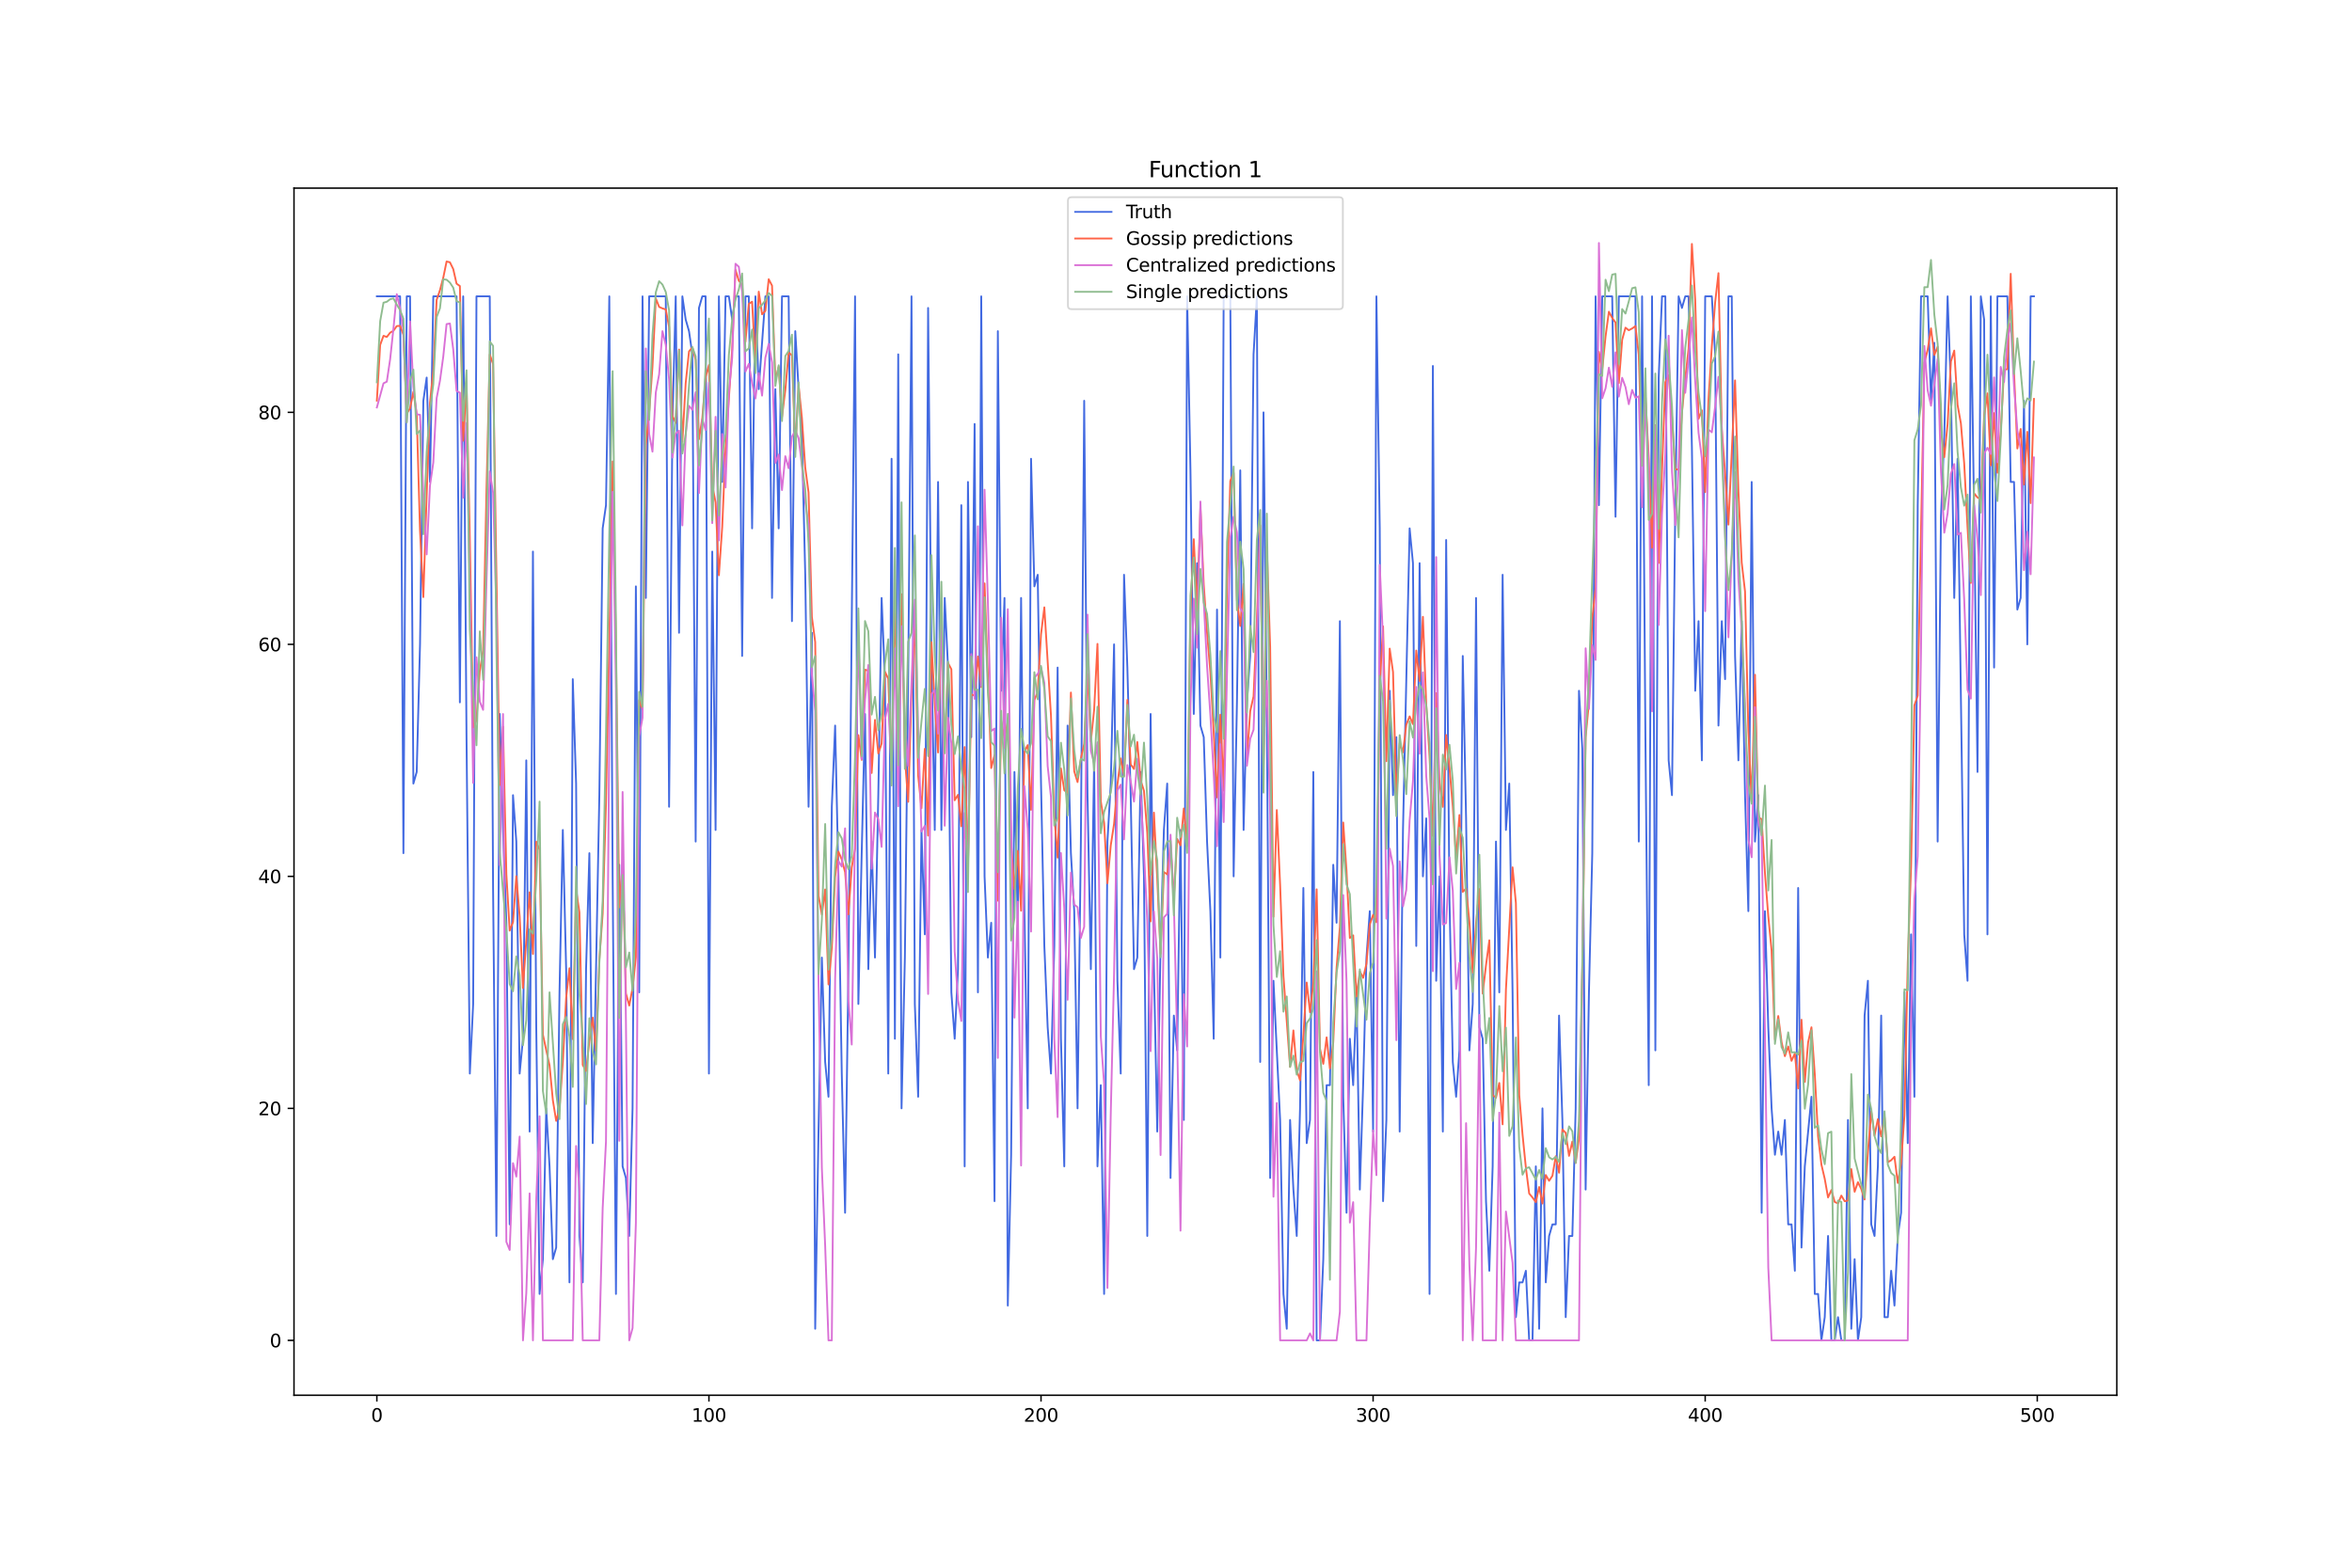 <?xml version="1.0" encoding="utf-8" standalone="no"?>
<!DOCTYPE svg PUBLIC "-//W3C//DTD SVG 1.1//EN"
  "http://www.w3.org/Graphics/SVG/1.1/DTD/svg11.dtd">
<svg xmlns:xlink="http://www.w3.org/1999/xlink" width="1296pt" height="864pt" viewBox="0 0 1296 864" xmlns="http://www.w3.org/2000/svg" version="1.1">
 <defs>
  <style type="text/css">*{stroke-linejoin: round; stroke-linecap: butt}</style>
 </defs>
 <g id="figure_1">
  <g id="patch_1">
   <path d="M 0 864 
L 1296 864 
L 1296 0 
L 0 0 
z
" style="fill: #ffffff"/>
  </g>
  <g id="axes_1">
   <g id="patch_2">
    <path d="M 162 768.96 
L 1166.4 768.96 
L 1166.4 103.68 
L 162 103.68 
z
" style="fill: #ffffff"/>
   </g>
   <g id="matplotlib.axis_1">
    <g id="xtick_1">
     <g id="line2d_1">
      <defs>
       <path id="m131d31c1fa" d="M 0 0 
L 0 3.5 
" style="stroke: #000000; stroke-width: 0.8"/>
      </defs>
      <g>
       <use xlink:href="#m131d31c1fa" x="207.655" y="768.96" style="stroke: #000000; stroke-width: 0.8"/>
      </g>
     </g>
     <g id="text_1">
      <!-- 0 -->
      <g transform="translate(204.473 783.558) scale(0.1 -0.1)">
       <defs>
        <path id="DejaVuSans-30" d="M 2034 4250 
Q 1547 4250 1301 3770 
Q 1056 3291 1056 2328 
Q 1056 1369 1301 889 
Q 1547 409 2034 409 
Q 2525 409 2770 889 
Q 3016 1369 3016 2328 
Q 3016 3291 2770 3770 
Q 2525 4250 2034 4250 
z
M 2034 4750 
Q 2819 4750 3233 4129 
Q 3647 3509 3647 2328 
Q 3647 1150 3233 529 
Q 2819 -91 2034 -91 
Q 1250 -91 836 529 
Q 422 1150 422 2328 
Q 422 3509 836 4129 
Q 1250 4750 2034 4750 
z
" transform="scale(0.016)"/>
       </defs>
       <use xlink:href="#DejaVuSans-30"/>
      </g>
     </g>
    </g>
    <g id="xtick_2">
     <g id="line2d_2">
      <g>
       <use xlink:href="#m131d31c1fa" x="390.639" y="768.96" style="stroke: #000000; stroke-width: 0.8"/>
      </g>
     </g>
     <g id="text_2">
      <!-- 100 -->
      <g transform="translate(381.095 783.558) scale(0.1 -0.1)">
       <defs>
        <path id="DejaVuSans-31" d="M 794 531 
L 1825 531 
L 1825 4091 
L 703 3866 
L 703 4441 
L 1819 4666 
L 2450 4666 
L 2450 531 
L 3481 531 
L 3481 0 
L 794 0 
L 794 531 
z
" transform="scale(0.016)"/>
       </defs>
       <use xlink:href="#DejaVuSans-31"/>
       <use xlink:href="#DejaVuSans-30" x="63.623"/>
       <use xlink:href="#DejaVuSans-30" x="127.246"/>
      </g>
     </g>
    </g>
    <g id="xtick_3">
     <g id="line2d_3">
      <g>
       <use xlink:href="#m131d31c1fa" x="573.623" y="768.96" style="stroke: #000000; stroke-width: 0.8"/>
      </g>
     </g>
     <g id="text_3">
      <!-- 200 -->
      <g transform="translate(564.079 783.558) scale(0.1 -0.1)">
       <defs>
        <path id="DejaVuSans-32" d="M 1228 531 
L 3431 531 
L 3431 0 
L 469 0 
L 469 531 
Q 828 903 1448 1529 
Q 2069 2156 2228 2338 
Q 2531 2678 2651 2914 
Q 2772 3150 2772 3378 
Q 2772 3750 2511 3984 
Q 2250 4219 1831 4219 
Q 1534 4219 1204 4116 
Q 875 4013 500 3803 
L 500 4441 
Q 881 4594 1212 4672 
Q 1544 4750 1819 4750 
Q 2544 4750 2975 4387 
Q 3406 4025 3406 3419 
Q 3406 3131 3298 2873 
Q 3191 2616 2906 2266 
Q 2828 2175 2409 1742 
Q 1991 1309 1228 531 
z
" transform="scale(0.016)"/>
       </defs>
       <use xlink:href="#DejaVuSans-32"/>
       <use xlink:href="#DejaVuSans-30" x="63.623"/>
       <use xlink:href="#DejaVuSans-30" x="127.246"/>
      </g>
     </g>
    </g>
    <g id="xtick_4">
     <g id="line2d_4">
      <g>
       <use xlink:href="#m131d31c1fa" x="756.607" y="768.96" style="stroke: #000000; stroke-width: 0.8"/>
      </g>
     </g>
     <g id="text_4">
      <!-- 300 -->
      <g transform="translate(747.063 783.558) scale(0.1 -0.1)">
       <defs>
        <path id="DejaVuSans-33" d="M 2597 2516 
Q 3050 2419 3304 2112 
Q 3559 1806 3559 1356 
Q 3559 666 3084 287 
Q 2609 -91 1734 -91 
Q 1441 -91 1130 -33 
Q 819 25 488 141 
L 488 750 
Q 750 597 1062 519 
Q 1375 441 1716 441 
Q 2309 441 2620 675 
Q 2931 909 2931 1356 
Q 2931 1769 2642 2001 
Q 2353 2234 1838 2234 
L 1294 2234 
L 1294 2753 
L 1863 2753 
Q 2328 2753 2575 2939 
Q 2822 3125 2822 3475 
Q 2822 3834 2567 4026 
Q 2313 4219 1838 4219 
Q 1578 4219 1281 4162 
Q 984 4106 628 3988 
L 628 4550 
Q 988 4650 1302 4700 
Q 1616 4750 1894 4750 
Q 2613 4750 3031 4423 
Q 3450 4097 3450 3541 
Q 3450 3153 3228 2886 
Q 3006 2619 2597 2516 
z
" transform="scale(0.016)"/>
       </defs>
       <use xlink:href="#DejaVuSans-33"/>
       <use xlink:href="#DejaVuSans-30" x="63.623"/>
       <use xlink:href="#DejaVuSans-30" x="127.246"/>
      </g>
     </g>
    </g>
    <g id="xtick_5">
     <g id="line2d_5">
      <g>
       <use xlink:href="#m131d31c1fa" x="939.591" y="768.96" style="stroke: #000000; stroke-width: 0.8"/>
      </g>
     </g>
     <g id="text_5">
      <!-- 400 -->
      <g transform="translate(930.047 783.558) scale(0.1 -0.1)">
       <defs>
        <path id="DejaVuSans-34" d="M 2419 4116 
L 825 1625 
L 2419 1625 
L 2419 4116 
z
M 2253 4666 
L 3047 4666 
L 3047 1625 
L 3713 1625 
L 3713 1100 
L 3047 1100 
L 3047 0 
L 2419 0 
L 2419 1100 
L 313 1100 
L 313 1709 
L 2253 4666 
z
" transform="scale(0.016)"/>
       </defs>
       <use xlink:href="#DejaVuSans-34"/>
       <use xlink:href="#DejaVuSans-30" x="63.623"/>
       <use xlink:href="#DejaVuSans-30" x="127.246"/>
      </g>
     </g>
    </g>
    <g id="xtick_6">
     <g id="line2d_6">
      <g>
       <use xlink:href="#m131d31c1fa" x="1122.575" y="768.96" style="stroke: #000000; stroke-width: 0.8"/>
      </g>
     </g>
     <g id="text_6">
      <!-- 500 -->
      <g transform="translate(1113.032 783.558) scale(0.1 -0.1)">
       <defs>
        <path id="DejaVuSans-35" d="M 691 4666 
L 3169 4666 
L 3169 4134 
L 1269 4134 
L 1269 2991 
Q 1406 3038 1543 3061 
Q 1681 3084 1819 3084 
Q 2600 3084 3056 2656 
Q 3513 2228 3513 1497 
Q 3513 744 3044 326 
Q 2575 -91 1722 -91 
Q 1428 -91 1123 -41 
Q 819 9 494 109 
L 494 744 
Q 775 591 1075 516 
Q 1375 441 1709 441 
Q 2250 441 2565 725 
Q 2881 1009 2881 1497 
Q 2881 1984 2565 2268 
Q 2250 2553 1709 2553 
Q 1456 2553 1204 2497 
Q 953 2441 691 2322 
L 691 4666 
z
" transform="scale(0.016)"/>
       </defs>
       <use xlink:href="#DejaVuSans-35"/>
       <use xlink:href="#DejaVuSans-30" x="63.623"/>
       <use xlink:href="#DejaVuSans-30" x="127.246"/>
      </g>
     </g>
    </g>
   </g>
   <g id="matplotlib.axis_2">
    <g id="ytick_1">
     <g id="line2d_7">
      <defs>
       <path id="m80098b694e" d="M 0 0 
L -3.5 0 
" style="stroke: #000000; stroke-width: 0.8"/>
      </defs>
      <g>
       <use xlink:href="#m80098b694e" x="162" y="738.72" style="stroke: #000000; stroke-width: 0.8"/>
      </g>
     </g>
     <g id="text_7">
      <!-- 0 -->
      <g transform="translate(148.637 742.519) scale(0.1 -0.1)">
       <use xlink:href="#DejaVuSans-30"/>
      </g>
     </g>
    </g>
    <g id="ytick_2">
     <g id="line2d_8">
      <g>
       <use xlink:href="#m80098b694e" x="162" y="610.855" style="stroke: #000000; stroke-width: 0.8"/>
      </g>
     </g>
     <g id="text_8">
      <!-- 20 -->
      <g transform="translate(142.275 614.654) scale(0.1 -0.1)">
       <use xlink:href="#DejaVuSans-32"/>
       <use xlink:href="#DejaVuSans-30" x="63.623"/>
      </g>
     </g>
    </g>
    <g id="ytick_3">
     <g id="line2d_9">
      <g>
       <use xlink:href="#m80098b694e" x="162" y="482.99" style="stroke: #000000; stroke-width: 0.8"/>
      </g>
     </g>
     <g id="text_9">
      <!-- 40 -->
      <g transform="translate(142.275 486.79) scale(0.1 -0.1)">
       <use xlink:href="#DejaVuSans-34"/>
       <use xlink:href="#DejaVuSans-30" x="63.623"/>
      </g>
     </g>
    </g>
    <g id="ytick_4">
     <g id="line2d_10">
      <g>
       <use xlink:href="#m80098b694e" x="162" y="355.126" style="stroke: #000000; stroke-width: 0.8"/>
      </g>
     </g>
     <g id="text_10">
      <!-- 60 -->
      <g transform="translate(142.275 358.925) scale(0.1 -0.1)">
       <defs>
        <path id="DejaVuSans-36" d="M 2113 2584 
Q 1688 2584 1439 2293 
Q 1191 2003 1191 1497 
Q 1191 994 1439 701 
Q 1688 409 2113 409 
Q 2538 409 2786 701 
Q 3034 994 3034 1497 
Q 3034 2003 2786 2293 
Q 2538 2584 2113 2584 
z
M 3366 4563 
L 3366 3988 
Q 3128 4100 2886 4159 
Q 2644 4219 2406 4219 
Q 1781 4219 1451 3797 
Q 1122 3375 1075 2522 
Q 1259 2794 1537 2939 
Q 1816 3084 2150 3084 
Q 2853 3084 3261 2657 
Q 3669 2231 3669 1497 
Q 3669 778 3244 343 
Q 2819 -91 2113 -91 
Q 1303 -91 875 529 
Q 447 1150 447 2328 
Q 447 3434 972 4092 
Q 1497 4750 2381 4750 
Q 2619 4750 2861 4703 
Q 3103 4656 3366 4563 
z
" transform="scale(0.016)"/>
       </defs>
       <use xlink:href="#DejaVuSans-36"/>
       <use xlink:href="#DejaVuSans-30" x="63.623"/>
      </g>
     </g>
    </g>
    <g id="ytick_5">
     <g id="line2d_11">
      <g>
       <use xlink:href="#m80098b694e" x="162" y="227.261" style="stroke: #000000; stroke-width: 0.8"/>
      </g>
     </g>
     <g id="text_11">
      <!-- 80 -->
      <g transform="translate(142.275 231.06) scale(0.1 -0.1)">
       <defs>
        <path id="DejaVuSans-38" d="M 2034 2216 
Q 1584 2216 1326 1975 
Q 1069 1734 1069 1313 
Q 1069 891 1326 650 
Q 1584 409 2034 409 
Q 2484 409 2743 651 
Q 3003 894 3003 1313 
Q 3003 1734 2745 1975 
Q 2488 2216 2034 2216 
z
M 1403 2484 
Q 997 2584 770 2862 
Q 544 3141 544 3541 
Q 544 4100 942 4425 
Q 1341 4750 2034 4750 
Q 2731 4750 3128 4425 
Q 3525 4100 3525 3541 
Q 3525 3141 3298 2862 
Q 3072 2584 2669 2484 
Q 3125 2378 3379 2068 
Q 3634 1759 3634 1313 
Q 3634 634 3220 271 
Q 2806 -91 2034 -91 
Q 1263 -91 848 271 
Q 434 634 434 1313 
Q 434 1759 690 2068 
Q 947 2378 1403 2484 
z
M 1172 3481 
Q 1172 3119 1398 2916 
Q 1625 2713 2034 2713 
Q 2441 2713 2670 2916 
Q 2900 3119 2900 3481 
Q 2900 3844 2670 4047 
Q 2441 4250 2034 4250 
Q 1625 4250 1398 4047 
Q 1172 3844 1172 3481 
z
" transform="scale(0.016)"/>
       </defs>
       <use xlink:href="#DejaVuSans-38"/>
       <use xlink:href="#DejaVuSans-30" x="63.623"/>
      </g>
     </g>
    </g>
   </g>
   <g id="line2d_12">
    <path d="M 207.655 163.328 
L 220.463 163.328 
L 222.293 470.204 
L 224.123 163.328 
L 225.953 163.328 
L 227.783 431.844 
L 229.613 425.451 
L 231.442 355.126 
L 233.272 220.868 
L 235.102 208.081 
L 236.932 265.62 
L 238.762 163.328 
L 251.571 163.328 
L 253.401 387.092 
L 255.23 163.328 
L 257.06 406.272 
L 258.89 591.675 
L 260.72 553.316 
L 262.55 163.328 
L 269.869 163.328 
L 271.699 489.384 
L 273.529 681.181 
L 275.359 393.485 
L 277.189 457.417 
L 279.018 508.563 
L 280.848 674.788 
L 282.678 438.238 
L 284.508 463.811 
L 286.338 591.675 
L 288.168 572.496 
L 289.997 419.058 
L 291.827 623.642 
L 293.657 303.98 
L 295.487 566.103 
L 297.317 713.147 
L 299.147 693.967 
L 300.976 610.855 
L 302.806 642.821 
L 304.636 693.967 
L 306.466 687.574 
L 308.296 546.923 
L 310.126 457.417 
L 311.956 534.136 
L 313.785 706.754 
L 315.615 374.305 
L 317.445 431.844 
L 319.275 681.181 
L 321.105 706.754 
L 322.935 534.136 
L 324.764 470.204 
L 326.594 630.035 
L 330.254 438.238 
L 332.084 291.193 
L 333.914 278.407 
L 335.743 163.328 
L 337.573 482.99 
L 339.403 713.147 
L 341.233 476.597 
L 343.063 642.821 
L 344.893 649.215 
L 346.723 681.181 
L 348.552 610.855 
L 350.382 323.159 
L 352.212 546.923 
L 354.042 163.328 
L 355.872 329.553 
L 357.702 163.328 
L 366.851 163.328 
L 368.681 444.631 
L 370.51 233.654 
L 372.34 163.328 
L 374.17 348.732 
L 376 163.328 
L 377.83 176.115 
L 379.66 182.508 
L 381.489 195.295 
L 383.319 463.811 
L 385.149 169.722 
L 386.979 163.328 
L 388.809 163.328 
L 390.639 591.675 
L 392.469 303.98 
L 394.298 457.417 
L 396.128 163.328 
L 397.958 265.62 
L 399.788 163.328 
L 401.618 163.328 
L 403.448 176.115 
L 405.277 163.328 
L 407.107 163.328 
L 408.937 361.519 
L 410.767 163.328 
L 412.597 163.328 
L 414.427 291.193 
L 416.256 163.328 
L 418.086 214.474 
L 421.746 163.328 
L 423.576 163.328 
L 425.406 329.553 
L 427.236 214.474 
L 429.065 291.193 
L 430.895 163.328 
L 434.555 163.328 
L 436.385 342.339 
L 438.215 182.508 
L 440.044 214.474 
L 441.874 240.047 
L 443.704 316.766 
L 445.534 444.631 
L 447.364 348.732 
L 449.194 732.327 
L 451.023 623.642 
L 452.853 527.743 
L 454.683 585.282 
L 456.513 604.462 
L 458.343 444.631 
L 460.173 399.878 
L 462.003 482.99 
L 463.832 591.675 
L 465.662 668.394 
L 467.492 534.136 
L 469.322 342.339 
L 471.152 163.328 
L 472.982 553.316 
L 474.811 470.204 
L 476.641 393.485 
L 478.471 534.136 
L 480.301 463.811 
L 482.131 527.743 
L 483.961 438.238 
L 485.79 329.553 
L 487.62 374.305 
L 489.45 591.675 
L 491.28 252.834 
L 493.11 572.496 
L 494.94 195.295 
L 496.77 610.855 
L 498.599 527.743 
L 500.429 374.305 
L 502.259 163.328 
L 504.089 553.316 
L 505.919 604.462 
L 507.749 457.417 
L 509.578 514.957 
L 511.408 169.722 
L 513.238 361.519 
L 515.068 457.417 
L 516.898 265.62 
L 518.728 457.417 
L 520.557 329.553 
L 522.387 367.912 
L 524.217 546.923 
L 526.047 572.496 
L 527.877 534.136 
L 529.707 278.407 
L 531.536 642.821 
L 533.366 265.62 
L 535.196 406.272 
L 537.026 233.654 
L 538.856 546.923 
L 540.686 163.328 
L 542.516 482.99 
L 544.345 527.743 
L 546.175 508.563 
L 548.005 662.001 
L 549.835 182.508 
L 551.665 380.699 
L 553.495 329.553 
L 555.324 719.54 
L 557.154 636.428 
L 558.984 425.451 
L 560.814 508.563 
L 562.644 329.553 
L 564.474 502.17 
L 566.303 610.855 
L 568.133 252.834 
L 569.963 323.159 
L 571.793 316.766 
L 573.623 431.844 
L 575.453 521.35 
L 577.283 566.103 
L 579.112 591.675 
L 580.942 521.35 
L 582.772 367.912 
L 584.602 572.496 
L 586.432 642.821 
L 588.262 399.878 
L 590.091 470.204 
L 591.921 502.17 
L 593.751 610.855 
L 595.581 463.811 
L 597.411 220.868 
L 599.241 438.238 
L 601.07 534.136 
L 602.9 419.058 
L 604.73 642.821 
L 606.56 598.069 
L 608.39 713.147 
L 610.22 463.811 
L 612.05 431.844 
L 613.879 355.126 
L 615.709 540.53 
L 617.539 591.675 
L 619.369 316.766 
L 621.199 367.912 
L 623.029 438.238 
L 624.858 534.136 
L 626.688 527.743 
L 628.518 425.451 
L 630.348 482.99 
L 632.178 681.181 
L 634.008 393.485 
L 635.837 534.136 
L 637.667 623.642 
L 639.497 521.35 
L 641.327 457.417 
L 643.157 431.844 
L 644.987 649.215 
L 646.817 559.709 
L 648.646 578.889 
L 650.476 457.417 
L 652.306 617.248 
L 654.136 163.328 
L 655.966 259.227 
L 657.796 393.485 
L 659.625 310.373 
L 661.455 399.878 
L 663.285 406.272 
L 665.115 463.811 
L 666.945 502.17 
L 668.775 572.496 
L 670.604 335.946 
L 672.434 527.743 
L 674.264 163.328 
L 677.924 163.328 
L 679.754 482.99 
L 681.583 387.092 
L 683.413 259.227 
L 685.243 457.417 
L 687.073 387.092 
L 688.903 361.519 
L 690.733 195.295 
L 692.563 163.328 
L 694.392 585.282 
L 696.222 227.261 
L 698.052 393.485 
L 699.882 649.215 
L 701.712 540.53 
L 705.371 617.248 
L 707.201 713.147 
L 709.031 732.327 
L 710.861 617.248 
L 712.691 655.608 
L 714.521 681.181 
L 716.35 610.855 
L 718.18 489.384 
L 720.01 630.035 
L 721.84 617.248 
L 723.67 425.451 
L 725.5 738.72 
L 727.33 738.72 
L 729.159 693.967 
L 730.989 598.069 
L 732.819 598.069 
L 734.649 476.597 
L 736.479 508.563 
L 738.309 342.339 
L 740.138 604.462 
L 741.968 668.394 
L 743.798 572.496 
L 745.628 598.069 
L 747.458 546.923 
L 749.288 655.608 
L 751.117 598.069 
L 752.947 527.743 
L 754.777 502.17 
L 756.607 623.642 
L 758.437 163.328 
L 760.267 291.193 
L 762.097 662.001 
L 763.926 617.248 
L 765.756 380.699 
L 767.586 438.238 
L 769.416 406.272 
L 771.246 623.642 
L 773.076 457.417 
L 776.735 291.193 
L 778.565 310.373 
L 780.395 521.35 
L 782.225 310.373 
L 784.055 482.99 
L 785.884 451.024 
L 787.714 713.147 
L 789.544 201.688 
L 791.374 540.53 
L 793.204 482.99 
L 795.034 623.642 
L 796.864 297.586 
L 798.693 495.777 
L 800.523 585.282 
L 802.353 604.462 
L 804.183 578.889 
L 806.013 361.519 
L 807.843 451.024 
L 809.672 578.889 
L 811.502 553.316 
L 813.332 329.553 
L 815.162 566.103 
L 816.992 572.496 
L 818.822 662.001 
L 820.651 700.361 
L 822.481 642.821 
L 824.311 463.811 
L 826.141 546.923 
L 827.971 316.766 
L 829.801 457.417 
L 831.63 431.844 
L 833.46 546.923 
L 835.29 725.934 
L 837.12 706.754 
L 838.95 706.754 
L 840.78 700.361 
L 842.61 738.72 
L 844.439 738.72 
L 846.269 642.821 
L 848.099 732.327 
L 849.929 610.855 
L 851.759 706.754 
L 853.589 681.181 
L 855.418 674.788 
L 857.248 674.788 
L 859.078 559.709 
L 860.908 617.248 
L 862.738 725.934 
L 864.568 681.181 
L 866.397 681.181 
L 868.227 610.855 
L 870.057 380.699 
L 871.887 412.665 
L 873.717 655.608 
L 875.547 546.923 
L 877.377 470.204 
L 879.206 163.328 
L 881.036 278.407 
L 882.866 163.328 
L 888.356 163.328 
L 890.185 284.8 
L 892.015 163.328 
L 901.164 163.328 
L 902.994 463.811 
L 904.824 163.328 
L 906.654 406.272 
L 908.484 598.069 
L 910.314 163.328 
L 912.144 578.889 
L 913.973 208.081 
L 915.803 163.328 
L 917.633 163.328 
L 919.463 419.058 
L 921.293 438.238 
L 923.123 278.407 
L 924.952 163.328 
L 926.782 169.722 
L 928.612 163.328 
L 930.442 163.328 
L 932.272 246.441 
L 934.102 380.699 
L 935.931 342.339 
L 937.761 419.058 
L 939.591 163.328 
L 943.251 163.328 
L 945.081 195.295 
L 946.911 399.878 
L 948.74 342.339 
L 950.57 374.305 
L 952.4 163.328 
L 954.23 163.328 
L 956.06 361.519 
L 957.89 419.058 
L 959.719 342.339 
L 961.549 438.238 
L 963.379 502.17 
L 965.209 265.62 
L 967.039 463.811 
L 968.869 438.238 
L 970.698 668.394 
L 972.528 502.17 
L 974.358 566.103 
L 976.188 610.855 
L 978.018 636.428 
L 979.848 623.642 
L 981.678 636.428 
L 983.507 617.248 
L 985.337 674.788 
L 987.167 674.788 
L 988.997 700.361 
L 990.827 489.384 
L 992.657 687.574 
L 994.486 642.821 
L 998.146 604.462 
L 999.976 713.147 
L 1001.806 713.147 
L 1003.636 738.72 
L 1005.465 725.934 
L 1007.295 681.181 
L 1009.125 738.72 
L 1010.955 738.72 
L 1012.785 725.934 
L 1014.615 738.72 
L 1016.444 738.72 
L 1018.274 617.248 
L 1020.104 732.327 
L 1021.934 693.967 
L 1023.764 738.72 
L 1025.594 725.934 
L 1027.424 559.709 
L 1029.253 540.53 
L 1031.083 674.788 
L 1032.913 681.181 
L 1034.743 642.821 
L 1036.573 559.709 
L 1038.403 725.934 
L 1040.232 725.934 
L 1042.062 700.361 
L 1043.892 719.54 
L 1045.722 681.181 
L 1047.552 668.394 
L 1049.382 546.923 
L 1051.211 630.035 
L 1053.041 514.957 
L 1054.871 604.462 
L 1056.701 278.407 
L 1058.531 163.328 
L 1062.191 163.328 
L 1064.02 220.868 
L 1065.85 188.901 
L 1067.68 463.811 
L 1069.51 284.8 
L 1071.34 240.047 
L 1073.17 163.328 
L 1074.999 214.474 
L 1076.829 329.553 
L 1078.659 252.834 
L 1082.319 514.957 
L 1084.149 540.53 
L 1085.978 163.328 
L 1087.808 284.8 
L 1089.638 425.451 
L 1091.468 163.328 
L 1093.298 176.115 
L 1095.128 514.957 
L 1096.958 163.328 
L 1098.787 367.912 
L 1100.617 163.328 
L 1106.107 163.328 
L 1107.937 265.62 
L 1109.766 265.62 
L 1111.596 335.946 
L 1113.426 329.553 
L 1115.256 220.868 
L 1117.086 355.126 
L 1118.916 163.328 
L 1120.745 163.328 
L 1120.745 163.328 
" clip-path="url(#p4f58eb5c1f)" style="fill: none; stroke: #4169e1; stroke-linecap: square"/>
   </g>
   <g id="line2d_13">
    <path d="M 207.655 220.811 
L 209.484 190.079 
L 211.314 185.069 
L 213.144 185.714 
L 214.974 183.342 
L 216.804 182.305 
L 218.634 179.693 
L 220.463 179.58 
L 222.293 184.476 
L 224.123 227.894 
L 225.953 225.083 
L 227.783 215.884 
L 229.613 228.431 
L 231.442 292.517 
L 233.272 329.076 
L 235.102 272.802 
L 236.932 221.931 
L 238.762 204.135 
L 240.592 165.296 
L 242.422 159.938 
L 244.251 153.023 
L 246.081 144.118 
L 247.911 144.548 
L 249.741 148.279 
L 251.571 156.337 
L 253.401 157.629 
L 255.23 242.928 
L 257.06 211.723 
L 258.89 296.97 
L 260.72 400.974 
L 262.55 396.878 
L 264.38 369.77 
L 266.209 358.529 
L 268.039 271.124 
L 269.869 195.397 
L 271.699 200.572 
L 275.359 432.68 
L 277.189 400.454 
L 279.018 481.849 
L 280.848 512.905 
L 282.678 508.194 
L 284.508 482.923 
L 286.338 505.048 
L 288.168 544.563 
L 291.827 491.762 
L 293.657 525.77 
L 295.487 463.889 
L 297.317 468.291 
L 299.147 570.218 
L 302.806 587.173 
L 304.636 606.361 
L 306.466 617.744 
L 308.296 611.19 
L 310.126 585.262 
L 311.956 549.934 
L 313.785 533.613 
L 315.615 572.707 
L 317.445 490.206 
L 319.275 502.853 
L 321.105 586.9 
L 322.935 590.297 
L 324.764 573.824 
L 326.594 560.831 
L 328.424 579.22 
L 330.254 528.723 
L 332.084 503.591 
L 333.914 442.679 
L 335.743 352.183 
L 337.573 254.316 
L 339.403 355.708 
L 341.233 500.071 
L 343.063 475.714 
L 344.893 547.503 
L 346.723 554.179 
L 348.552 544.64 
L 350.382 527.532 
L 352.212 385.87 
L 354.042 390.924 
L 355.872 245.667 
L 357.702 227.403 
L 359.531 202.097 
L 361.361 164.48 
L 363.191 169.146 
L 365.021 169.966 
L 366.851 170.551 
L 368.681 180.129 
L 370.51 229.323 
L 372.34 233.067 
L 374.17 192.641 
L 376 243.451 
L 377.83 211.088 
L 379.66 193.683 
L 381.489 191.482 
L 383.319 198.335 
L 385.149 242.042 
L 386.979 230.452 
L 388.809 207.845 
L 390.639 201.161 
L 392.469 267.325 
L 394.298 276.878 
L 396.128 317.043 
L 397.958 290.456 
L 399.788 247.229 
L 403.448 192.395 
L 405.277 148.687 
L 407.107 154.721 
L 408.937 156.862 
L 410.767 188.376 
L 412.597 167.457 
L 414.427 166.281 
L 416.256 200.342 
L 418.086 160.737 
L 419.916 173.213 
L 421.746 171.335 
L 423.576 153.887 
L 425.406 157.422 
L 427.236 209.688 
L 429.065 202.139 
L 430.895 229.778 
L 432.725 214.855 
L 434.555 194.19 
L 436.385 195.856 
L 438.215 247.638 
L 440.044 212.461 
L 441.874 230.382 
L 443.704 257.724 
L 445.534 271.443 
L 447.364 340.045 
L 449.194 353.835 
L 451.023 493.699 
L 452.853 504.07 
L 454.683 490.186 
L 456.513 542.57 
L 458.343 522.374 
L 460.173 483.298 
L 462.003 469.338 
L 463.832 473.717 
L 465.662 480.682 
L 467.492 503.93 
L 469.322 478.015 
L 471.152 467.943 
L 472.982 405.139 
L 474.811 418.778 
L 476.641 369.088 
L 478.471 369.651 
L 480.301 426.034 
L 482.131 396.765 
L 483.961 415.246 
L 485.79 409.834 
L 487.62 370.22 
L 489.45 374.036 
L 491.28 424.349 
L 493.11 327.759 
L 494.94 425.72 
L 496.77 327.446 
L 498.599 417.505 
L 500.429 441.923 
L 502.259 383.275 
L 504.089 339.778 
L 505.919 427.464 
L 507.749 445.448 
L 509.578 412.702 
L 511.408 460.535 
L 513.238 353.901 
L 515.068 388.081 
L 516.898 414.711 
L 518.728 343.286 
L 520.557 415.008 
L 522.387 365.391 
L 524.217 368.851 
L 526.047 441.056 
L 527.877 438.047 
L 529.707 455.391 
L 531.536 411.712 
L 533.366 477.011 
L 535.196 382.635 
L 537.026 383.425 
L 538.856 361.81 
L 540.686 378.674 
L 542.516 321.523 
L 546.175 423.316 
L 548.005 416.072 
L 549.835 496.39 
L 551.665 397.499 
L 553.495 407.01 
L 555.324 397.563 
L 557.154 465.161 
L 558.984 490.015 
L 560.814 468.951 
L 562.644 501.911 
L 564.474 414.087 
L 566.303 410.644 
L 568.133 446.336 
L 569.963 385.826 
L 571.793 381.392 
L 573.623 349.541 
L 575.453 334.724 
L 579.112 394.424 
L 580.942 449.646 
L 582.772 472.68 
L 584.602 423.499 
L 586.432 435.536 
L 588.262 436.962 
L 590.091 381.678 
L 591.921 425.092 
L 593.751 431.021 
L 595.581 418.118 
L 597.411 409.954 
L 599.241 371.496 
L 601.07 408.649 
L 602.9 391.083 
L 604.73 354.875 
L 606.56 441.488 
L 608.39 453.607 
L 610.22 486.793 
L 612.05 465.891 
L 613.879 454.017 
L 615.709 432.48 
L 617.539 417.976 
L 619.369 427.566 
L 621.199 385.728 
L 623.029 421.266 
L 624.858 423.791 
L 626.688 408.966 
L 628.518 430.02 
L 630.348 435.833 
L 632.178 459.061 
L 634.008 507.847 
L 635.837 447.872 
L 637.667 484.29 
L 639.497 525.523 
L 641.327 480.605 
L 643.157 481.877 
L 644.987 465.448 
L 646.817 494.946 
L 648.646 462.371 
L 650.476 465.881 
L 652.306 445.557 
L 654.136 466.317 
L 655.966 336.471 
L 657.796 297.146 
L 659.625 336.59 
L 661.455 279.622 
L 663.285 322.008 
L 665.115 348.694 
L 666.945 370.666 
L 668.775 403.731 
L 670.604 439.503 
L 672.434 393.9 
L 674.264 435.777 
L 676.094 323.399 
L 677.924 265.024 
L 679.754 260.644 
L 681.583 330.685 
L 683.413 344.995 
L 685.243 321.744 
L 687.073 418.056 
L 688.903 391.897 
L 690.733 383.8 
L 692.563 341.725 
L 694.392 289.557 
L 696.222 423.479 
L 698.052 301.251 
L 699.882 356.462 
L 701.712 505.243 
L 703.542 446.435 
L 705.371 487.695 
L 707.201 537.94 
L 710.861 587.957 
L 712.691 567.9 
L 714.521 589.687 
L 716.35 595.411 
L 718.18 570.639 
L 720.01 541.496 
L 721.84 557.877 
L 723.67 541.916 
L 725.5 490.13 
L 727.33 577.921 
L 729.159 586.32 
L 730.989 571.722 
L 732.819 588.835 
L 734.649 574.452 
L 736.479 533.363 
L 738.309 510.96 
L 740.138 453.297 
L 741.968 480.157 
L 743.798 516.948 
L 745.628 515.49 
L 747.458 549.238 
L 749.288 535.33 
L 751.117 538.93 
L 752.947 531.146 
L 754.777 509.518 
L 756.607 504.19 
L 758.437 508.283 
L 760.267 377.888 
L 762.097 345.218 
L 763.926 419.531 
L 765.756 357.45 
L 767.586 370.365 
L 769.416 439.295 
L 771.246 409.629 
L 773.076 414.66 
L 774.905 399.38 
L 776.735 394.817 
L 778.565 399.064 
L 780.395 358.523 
L 782.225 375.36 
L 784.055 339.948 
L 785.884 388.099 
L 787.714 416.929 
L 789.544 460.728 
L 791.374 381.985 
L 793.204 431.493 
L 795.034 444.666 
L 796.864 405.07 
L 798.693 423.144 
L 800.523 444.458 
L 802.353 473.529 
L 804.183 449.174 
L 806.013 491.536 
L 807.843 489.639 
L 809.672 508.145 
L 811.502 536.044 
L 813.332 508.874 
L 815.162 489.952 
L 816.992 547.595 
L 818.822 531.911 
L 820.651 518.214 
L 822.481 603.552 
L 824.311 604.981 
L 826.141 596.863 
L 827.971 619.663 
L 829.801 545.341 
L 833.46 478.016 
L 835.29 497.697 
L 837.12 603.453 
L 838.95 625.291 
L 840.78 643.444 
L 842.61 657.781 
L 844.439 659.977 
L 846.269 662.538 
L 848.099 654.206 
L 849.929 663.313 
L 851.759 647.59 
L 853.589 650.782 
L 855.418 647.998 
L 857.248 637.247 
L 859.078 646.327 
L 860.908 622.459 
L 862.738 624.377 
L 864.568 637.029 
L 866.397 629.144 
L 868.227 640.94 
L 870.057 627.494 
L 871.887 535.498 
L 873.717 406.36 
L 875.547 387.192 
L 877.377 340.59 
L 879.206 324.295 
L 881.036 193.929 
L 882.866 203.736 
L 884.696 185.432 
L 886.526 171.804 
L 888.356 175.208 
L 890.185 177.775 
L 892.015 211.178 
L 893.845 187.256 
L 895.675 180.582 
L 897.505 182.015 
L 899.335 181.023 
L 901.164 179.733 
L 902.994 195.447 
L 904.824 254.91 
L 906.654 218.052 
L 908.484 252.281 
L 910.314 301.876 
L 912.144 234.308 
L 913.973 310.29 
L 915.803 258.728 
L 917.633 210.684 
L 919.463 206.729 
L 921.293 229.948 
L 923.123 258.453 
L 924.952 258.986 
L 926.782 227.618 
L 928.612 208.513 
L 930.442 192.065 
L 932.272 134.44 
L 934.102 165.346 
L 935.931 230.875 
L 937.761 226.129 
L 939.591 271.245 
L 941.421 220.121 
L 943.251 190.667 
L 945.081 166.659 
L 946.911 150.541 
L 948.74 236.497 
L 950.57 260.907 
L 952.4 289.14 
L 956.06 209.658 
L 957.89 270.742 
L 959.719 310.087 
L 961.549 325.95 
L 963.379 402.797 
L 965.209 441.775 
L 967.039 371.875 
L 968.869 450.414 
L 970.698 451.49 
L 972.528 481.203 
L 974.358 504.947 
L 976.188 523.895 
L 978.018 572.898 
L 979.848 559.956 
L 981.678 574.321 
L 983.507 582.092 
L 985.337 576.748 
L 987.167 584.659 
L 988.997 580.616 
L 990.827 599.842 
L 992.657 562.008 
L 994.486 596.256 
L 996.316 574.436 
L 998.146 566.159 
L 999.976 591.898 
L 1001.806 626.216 
L 1003.636 641.857 
L 1005.465 649.679 
L 1007.295 659.942 
L 1009.125 655.887 
L 1010.955 662.443 
L 1012.785 663.232 
L 1014.615 658.916 
L 1016.444 662.036 
L 1018.274 661.653 
L 1020.104 644.311 
L 1021.934 656.813 
L 1023.764 651.55 
L 1025.594 655.246 
L 1027.424 661.069 
L 1029.253 635.034 
L 1031.083 612.607 
L 1032.913 625.802 
L 1034.743 616.783 
L 1036.573 626.306 
L 1038.403 615.606 
L 1040.232 640.519 
L 1042.062 639.453 
L 1043.892 637.517 
L 1045.722 651.98 
L 1047.552 641.024 
L 1049.382 614.791 
L 1051.211 530.5 
L 1053.041 477.434 
L 1054.871 388.692 
L 1056.701 383.433 
L 1060.361 200.025 
L 1062.191 192.714 
L 1064.02 180.947 
L 1065.85 195.61 
L 1067.68 191.093 
L 1069.51 237.067 
L 1071.34 251.964 
L 1073.17 233.72 
L 1074.999 199.14 
L 1076.829 193.207 
L 1078.659 223.161 
L 1080.489 233.351 
L 1082.319 255.468 
L 1084.149 290.621 
L 1085.978 321.269 
L 1087.808 271.934 
L 1089.638 274.162 
L 1091.468 275.254 
L 1093.298 229.061 
L 1095.128 216.779 
L 1096.958 256.493 
L 1098.787 227.677 
L 1100.617 260.556 
L 1102.447 238.056 
L 1104.277 203.759 
L 1106.107 203.466 
L 1107.937 150.902 
L 1109.766 204.928 
L 1111.596 247.182 
L 1113.426 236.427 
L 1115.256 267.044 
L 1117.086 237.982 
L 1118.916 277.279 
L 1120.745 219.854 
L 1120.745 219.854 
" clip-path="url(#p4f58eb5c1f)" style="fill: none; stroke: #ff6347; stroke-linecap: square"/>
   </g>
   <g id="line2d_14">
    <path d="M 207.655 224.577 
L 211.314 211.253 
L 213.144 210.346 
L 214.974 197.982 
L 216.804 180.995 
L 218.634 162.139 
L 220.463 169.954 
L 222.293 182.553 
L 224.123 232.695 
L 225.953 177.161 
L 227.783 213.017 
L 229.613 228.312 
L 231.442 228.624 
L 233.272 272.269 
L 235.102 305.54 
L 236.932 267.605 
L 238.762 254.923 
L 240.592 219.475 
L 242.422 209.861 
L 244.251 196.486 
L 246.081 178.616 
L 247.911 178.293 
L 249.741 192.542 
L 251.571 215.481 
L 253.401 216.414 
L 255.23 274.282 
L 257.06 233.091 
L 258.89 321.904 
L 260.72 431.5 
L 262.55 362.246 
L 264.38 386.688 
L 266.209 391.223 
L 268.039 321.266 
L 269.869 259.804 
L 271.699 271.489 
L 273.529 337.596 
L 275.359 476.803 
L 277.189 393.52 
L 279.018 684.421 
L 280.848 688.918 
L 282.678 641.054 
L 284.508 648.458 
L 286.338 626.401 
L 288.168 738.72 
L 289.997 712.723 
L 291.827 657.715 
L 293.657 738.72 
L 295.487 660.958 
L 297.317 615.201 
L 299.147 738.72 
L 315.615 738.72 
L 317.445 631.57 
L 319.275 655.913 
L 321.105 738.72 
L 330.254 738.72 
L 332.084 665.84 
L 333.914 629.031 
L 335.743 400.153 
L 337.573 271.053 
L 339.403 379.224 
L 341.233 628.739 
L 343.063 436.484 
L 344.893 562.477 
L 346.723 738.72 
L 348.552 731.968 
L 350.382 673.967 
L 352.212 405.872 
L 354.042 395.609 
L 355.872 192.046 
L 357.702 239.237 
L 359.531 248.91 
L 361.361 216.285 
L 363.191 206.386 
L 365.021 182.501 
L 366.851 190.059 
L 368.681 208.989 
L 370.51 252.173 
L 372.34 239.002 
L 374.17 237.355 
L 376 289.559 
L 377.83 239.497 
L 379.66 223.685 
L 381.489 225.912 
L 383.319 216.141 
L 385.149 271.772 
L 386.979 231.119 
L 388.809 237.02 
L 390.639 210.835 
L 392.469 288.307 
L 394.298 229.72 
L 396.128 297.84 
L 397.958 239.189 
L 399.788 268.656 
L 401.618 216.284 
L 403.448 197.091 
L 405.277 145.348 
L 407.107 147.022 
L 408.937 160.949 
L 410.767 204.792 
L 412.597 200.542 
L 414.427 210.97 
L 416.256 219.642 
L 418.086 205.538 
L 419.916 218.048 
L 421.746 197.108 
L 423.576 189.577 
L 425.406 199.697 
L 427.236 255.104 
L 429.065 250.539 
L 430.895 270.094 
L 432.725 251.426 
L 434.555 258.059 
L 436.385 240.671 
L 438.215 237.268 
L 440.044 241.464 
L 441.874 256.574 
L 443.704 276.901 
L 445.534 288.944 
L 447.364 371.729 
L 449.194 391.964 
L 451.023 540.92 
L 452.853 643.672 
L 454.683 686.64 
L 456.513 738.72 
L 458.343 738.72 
L 460.173 539.277 
L 462.003 474.534 
L 463.832 477.616 
L 465.662 456.527 
L 467.492 550.979 
L 469.322 575.682 
L 471.152 457.09 
L 472.982 350.241 
L 474.811 418.384 
L 476.641 385.781 
L 478.471 366.491 
L 480.301 478.776 
L 482.131 447.807 
L 483.961 451.548 
L 485.79 466.738 
L 487.62 396.571 
L 489.45 387.877 
L 491.28 424.862 
L 493.11 357.367 
L 494.94 444.347 
L 496.77 345.073 
L 498.599 398.627 
L 500.429 422.032 
L 504.089 330.488 
L 505.919 401.909 
L 507.749 458.232 
L 509.578 455.143 
L 511.408 547.822 
L 513.238 382.565 
L 515.068 380.308 
L 516.898 404.318 
L 518.728 336.172 
L 520.557 455.076 
L 522.387 395.575 
L 524.217 409.677 
L 526.047 524.453 
L 527.877 551.053 
L 529.707 562.705 
L 531.536 448.088 
L 533.366 480.288 
L 535.196 360.445 
L 537.026 385.188 
L 538.856 290.036 
L 540.686 378.121 
L 542.516 269.881 
L 544.345 331.713 
L 546.175 402.953 
L 548.005 401.495 
L 549.835 583.059 
L 551.665 340.444 
L 553.495 412.256 
L 555.324 335.739 
L 557.154 454.903 
L 558.984 560.879 
L 560.814 496.906 
L 562.644 642.342 
L 564.474 433.238 
L 566.303 456.829 
L 568.133 513.409 
L 569.963 373.592 
L 571.793 371.385 
L 573.623 367.945 
L 575.453 376.324 
L 577.283 422.213 
L 579.112 439.262 
L 580.942 572.801 
L 582.772 615.683 
L 584.602 470.113 
L 586.432 500.555 
L 588.262 551.005 
L 590.091 480.902 
L 591.921 498.521 
L 593.751 499.946 
L 595.581 516.942 
L 597.411 510.841 
L 599.241 338.727 
L 601.07 413.675 
L 602.9 420.742 
L 604.73 409.054 
L 606.56 571.246 
L 608.39 597.447 
L 610.22 709.827 
L 612.05 613.561 
L 613.879 536.836 
L 615.709 435.555 
L 617.539 432.456 
L 619.369 462.611 
L 621.199 421.635 
L 623.029 430.597 
L 624.858 441.775 
L 626.688 418.246 
L 628.518 437.932 
L 630.348 468.835 
L 632.178 507.606 
L 634.008 579.357 
L 635.837 502.28 
L 637.667 528.287 
L 639.497 636.594 
L 641.327 505.557 
L 643.157 503.68 
L 644.987 460.022 
L 646.817 497.77 
L 648.646 572.106 
L 650.476 678.264 
L 652.306 547.981 
L 654.136 576.754 
L 655.966 389.287 
L 657.796 329.9 
L 659.625 356.921 
L 661.455 276.424 
L 663.285 331.403 
L 665.115 367.125 
L 666.945 394.034 
L 668.775 426.496 
L 670.604 466.415 
L 672.434 410.169 
L 674.264 453.071 
L 676.094 372.183 
L 677.924 296.424 
L 679.754 284.792 
L 681.583 293.468 
L 683.413 335.121 
L 685.243 338.371 
L 687.073 422.042 
L 688.903 407.114 
L 690.733 402.174 
L 692.563 351.757 
L 694.392 294.622 
L 696.222 412.095 
L 698.052 375.211 
L 699.882 449.338 
L 701.712 659.526 
L 703.542 607.914 
L 705.371 738.72 
L 720.01 738.72 
L 721.84 734.865 
L 723.67 738.72 
L 725.5 535.269 
L 727.33 738.72 
L 736.479 738.72 
L 738.309 722.934 
L 740.138 493.312 
L 741.968 540.897 
L 743.798 673.794 
L 745.628 662.538 
L 747.458 738.72 
L 752.947 738.72 
L 754.777 674.839 
L 756.607 623.008 
L 758.437 647.675 
L 760.267 311.364 
L 762.097 353.027 
L 763.926 506.292 
L 765.756 467.686 
L 767.586 477.28 
L 769.416 573.278 
L 771.246 474.696 
L 773.076 499.533 
L 774.905 490.4 
L 776.735 452.114 
L 778.565 430.526 
L 780.395 378.582 
L 782.225 415.402 
L 784.055 370.544 
L 785.884 427.711 
L 787.714 451.228 
L 789.544 535.267 
L 791.374 307.032 
L 793.204 471.154 
L 795.034 509.517 
L 796.864 508.765 
L 798.693 472.529 
L 800.523 490.979 
L 802.353 545.06 
L 804.183 530.57 
L 806.013 738.72 
L 807.843 619.013 
L 809.672 697.371 
L 811.502 738.72 
L 813.332 687.394 
L 815.162 559.343 
L 816.992 738.72 
L 824.311 738.72 
L 826.141 613.187 
L 827.971 738.72 
L 829.801 667.715 
L 833.46 695.995 
L 835.29 738.72 
L 870.057 738.72 
L 871.887 532.496 
L 873.717 357.298 
L 875.547 390.698 
L 877.377 355.576 
L 879.206 363.707 
L 881.036 133.92 
L 882.866 219.484 
L 884.696 214.004 
L 886.526 202.624 
L 888.356 213.194 
L 890.185 194.172 
L 892.015 218.58 
L 893.845 208.218 
L 895.675 213.316 
L 897.505 222.775 
L 899.335 214.91 
L 901.164 219.239 
L 902.994 218.414 
L 904.824 279.516 
L 906.654 220.819 
L 908.484 256.608 
L 910.314 392.042 
L 912.144 234.312 
L 913.973 344.492 
L 915.803 283.169 
L 917.633 250.409 
L 919.463 185.016 
L 921.293 259.767 
L 923.123 289.345 
L 924.952 258.469 
L 926.782 181.948 
L 928.612 216.49 
L 930.442 198.183 
L 932.272 174.957 
L 934.102 210.035 
L 935.931 238.561 
L 937.761 252.544 
L 939.591 336.826 
L 941.421 236.789 
L 943.251 238.238 
L 945.081 224.064 
L 946.911 207.685 
L 948.74 235.553 
L 952.4 351.259 
L 956.06 260.165 
L 957.89 319.194 
L 959.719 347.815 
L 961.549 388.997 
L 963.379 462.709 
L 965.209 472.478 
L 967.039 389.762 
L 968.869 452.6 
L 970.698 460.794 
L 972.528 568.902 
L 974.358 698.414 
L 976.188 738.72 
L 1051.211 738.72 
L 1053.041 561.519 
L 1054.871 495.309 
L 1056.701 471.839 
L 1058.531 357.421 
L 1060.361 190.678 
L 1062.191 215.1 
L 1064.02 223.609 
L 1065.85 211.996 
L 1067.68 197.752 
L 1069.51 259.797 
L 1071.34 293.582 
L 1073.17 282.973 
L 1074.999 261.059 
L 1076.829 255.735 
L 1078.659 294.62 
L 1080.489 293.653 
L 1082.319 330.543 
L 1084.149 380.15 
L 1085.978 385.029 
L 1087.808 278.437 
L 1089.638 297.258 
L 1091.468 327.993 
L 1093.298 249.993 
L 1095.128 246.77 
L 1096.958 250.209 
L 1098.787 207.999 
L 1100.617 254.795 
L 1102.447 202.209 
L 1104.277 210.611 
L 1106.107 187.657 
L 1107.937 178.116 
L 1109.766 212.641 
L 1111.596 237.155 
L 1113.426 247.436 
L 1115.256 314.234 
L 1117.086 293.078 
L 1118.916 316.495 
L 1120.745 252.112 
L 1120.745 252.112 
" clip-path="url(#p4f58eb5c1f)" style="fill: none; stroke: #da70d6; stroke-linecap: square"/>
   </g>
   <g id="line2d_15">
    <path d="M 207.655 210.703 
L 209.484 176.987 
L 211.314 166.806 
L 213.144 166.315 
L 214.974 164.891 
L 216.804 164.444 
L 218.634 167.904 
L 220.463 170.883 
L 222.293 175.651 
L 224.123 232.857 
L 225.953 210.124 
L 227.783 203.712 
L 229.613 239.178 
L 231.442 237.238 
L 233.272 294.445 
L 235.102 249.116 
L 236.932 226.208 
L 238.762 211.663 
L 240.592 174.744 
L 242.422 169.914 
L 244.251 153.942 
L 246.081 154.151 
L 247.911 155.75 
L 249.741 158.53 
L 251.571 165.969 
L 253.401 166.703 
L 255.23 231.929 
L 257.06 204.08 
L 258.89 346.839 
L 260.72 382.497 
L 262.55 410.748 
L 264.38 347.951 
L 266.209 374.651 
L 268.039 303.875 
L 269.869 188.129 
L 271.699 190.643 
L 273.529 357.226 
L 275.359 469.622 
L 279.018 512.717 
L 280.848 542.326 
L 282.678 546.331 
L 284.508 527.085 
L 286.338 537.38 
L 288.168 576.04 
L 289.997 562.318 
L 291.827 512.143 
L 293.657 514.521 
L 295.487 485.486 
L 297.317 441.791 
L 299.147 601.2 
L 300.976 613.659 
L 302.806 546.918 
L 306.466 602.584 
L 308.296 616.804 
L 310.126 564.488 
L 311.956 560.427 
L 313.785 571.379 
L 315.615 599.04 
L 317.445 477.597 
L 319.275 547.588 
L 321.105 571.181 
L 322.935 608.487 
L 324.764 561.17 
L 326.594 579.63 
L 328.424 586.639 
L 330.254 530.789 
L 332.084 496.477 
L 333.914 404.055 
L 335.743 293.474 
L 337.573 204.582 
L 339.403 342.67 
L 341.233 560.981 
L 343.063 482.245 
L 344.893 533.154 
L 346.723 524.956 
L 348.552 546.05 
L 350.382 502.743 
L 352.212 381.284 
L 354.042 389.493 
L 355.872 204.55 
L 357.702 231.431 
L 359.531 184.387 
L 361.361 161.124 
L 363.191 154.987 
L 365.021 156.829 
L 366.851 160.906 
L 368.681 171.028 
L 370.51 249.424 
L 372.34 229.067 
L 374.17 193.16 
L 376 249.949 
L 377.83 239.504 
L 379.66 212.455 
L 381.489 191.201 
L 383.319 196.448 
L 385.149 256.523 
L 386.979 236.374 
L 388.809 201.784 
L 390.639 175.562 
L 392.469 286.883 
L 394.298 237.474 
L 396.128 284.081 
L 397.958 250.463 
L 399.788 239.279 
L 401.618 195.616 
L 403.448 175.912 
L 405.277 165.052 
L 407.107 159.51 
L 408.937 150.72 
L 410.767 193.636 
L 412.597 191.985 
L 414.427 181.612 
L 416.256 205.686 
L 418.086 169.826 
L 419.916 167.954 
L 421.746 165.483 
L 423.576 161.51 
L 425.406 163.104 
L 427.236 212.684 
L 429.065 201.29 
L 430.895 232.051 
L 432.725 196.239 
L 434.555 193.403 
L 436.385 184.437 
L 438.215 251.845 
L 440.044 210.782 
L 441.874 255.707 
L 443.704 269.618 
L 445.534 299.357 
L 447.364 367.653 
L 449.194 361.539 
L 451.023 536.918 
L 452.853 506.879 
L 454.683 454.132 
L 456.513 534.398 
L 458.343 515.918 
L 460.173 476.597 
L 462.003 458.67 
L 463.832 462.077 
L 465.662 473.954 
L 467.492 478.989 
L 469.322 471.733 
L 471.152 417.417 
L 472.982 335.292 
L 474.811 416.773 
L 476.641 342.268 
L 478.471 347.918 
L 480.301 393.826 
L 482.131 384.042 
L 483.961 402.471 
L 485.79 393.344 
L 487.62 365.912 
L 489.45 352.319 
L 491.28 432.921 
L 493.11 302.017 
L 494.94 421.746 
L 496.77 276.871 
L 498.599 423.721 
L 500.429 353.644 
L 502.259 348.771 
L 504.089 295.075 
L 505.919 417.664 
L 507.749 397.494 
L 509.578 379.661 
L 511.408 416.728 
L 513.238 305.958 
L 515.068 361.218 
L 516.898 391.622 
L 518.728 320.614 
L 520.557 415.108 
L 522.387 364.651 
L 524.217 399.141 
L 526.047 415.597 
L 527.877 405.786 
L 529.707 423.384 
L 531.536 434.943 
L 533.366 491.681 
L 535.196 361.814 
L 537.026 380.186 
L 538.856 380.16 
L 540.686 406.843 
L 542.516 329.177 
L 544.345 381.819 
L 546.175 409.004 
L 548.005 411.013 
L 549.835 480.74 
L 551.665 391.724 
L 553.495 426.245 
L 555.324 393.419 
L 557.154 518.366 
L 558.984 505.854 
L 560.814 434.625 
L 562.644 401.754 
L 564.474 412.801 
L 566.303 415.44 
L 568.133 409.692 
L 569.963 370.453 
L 571.793 385.462 
L 573.623 367.022 
L 575.453 379.674 
L 577.283 405.756 
L 579.112 408.492 
L 580.942 455.026 
L 582.772 450.711 
L 584.602 409.302 
L 586.432 424.138 
L 588.262 449.391 
L 590.091 384.942 
L 591.921 413.235 
L 593.751 428.585 
L 595.581 418.189 
L 597.411 419.173 
L 599.241 349.469 
L 601.07 404.576 
L 602.9 424.817 
L 604.73 389.511 
L 606.56 459.241 
L 608.39 447.437 
L 612.05 436.798 
L 613.879 422.895 
L 615.709 402.794 
L 617.539 427.978 
L 619.369 428.052 
L 621.199 388.454 
L 623.029 411.449 
L 624.858 404.914 
L 626.688 425.112 
L 628.518 437.892 
L 630.348 409.268 
L 632.178 439.928 
L 634.008 482.248 
L 635.837 463.505 
L 637.667 474.038 
L 639.497 527.558 
L 641.327 469.257 
L 643.157 463.762 
L 644.987 463.5 
L 646.817 504.513 
L 648.646 450.665 
L 650.476 461.35 
L 652.306 454.579 
L 654.136 470.068 
L 655.966 328.109 
L 657.796 307.249 
L 659.625 349.419 
L 661.455 313.582 
L 663.285 332.083 
L 665.115 338.27 
L 666.945 360.743 
L 668.775 394.461 
L 670.604 403.616 
L 672.434 358.803 
L 674.264 407.132 
L 676.094 298.6 
L 679.754 257.131 
L 681.583 336.346 
L 683.413 298.592 
L 685.243 313.63 
L 687.073 392.677 
L 688.903 344.891 
L 690.733 359.415 
L 692.563 297.389 
L 694.392 281.055 
L 696.222 436.876 
L 698.052 283.065 
L 699.882 410.676 
L 701.712 509.858 
L 703.542 538.432 
L 705.371 524.23 
L 707.201 557.566 
L 709.031 549.175 
L 710.861 588.023 
L 712.691 581.758 
L 714.521 592.3 
L 716.35 585.503 
L 718.18 584.681 
L 720.01 563.961 
L 721.84 561.272 
L 723.67 555.871 
L 725.5 518.145 
L 727.33 579.97 
L 729.159 602.269 
L 730.989 606.862 
L 732.819 705.3 
L 734.649 563.69 
L 736.479 536.197 
L 738.309 524.205 
L 740.138 465.259 
L 741.968 487.325 
L 743.798 492.819 
L 745.628 530.761 
L 747.458 565.812 
L 749.288 534.233 
L 752.947 561.961 
L 754.777 536.375 
L 756.607 530.535 
L 758.437 484.493 
L 760.267 372.387 
L 762.097 386.373 
L 763.926 467.85 
L 765.756 386.076 
L 767.586 413.164 
L 769.416 449.806 
L 771.246 405.141 
L 773.076 418.612 
L 774.905 437.694 
L 776.735 397.507 
L 778.565 406.475 
L 780.395 386.926 
L 782.225 377.495 
L 784.055 380.276 
L 785.884 388.681 
L 787.714 409.744 
L 789.544 487.451 
L 791.374 390.346 
L 793.204 465.624 
L 795.034 415.886 
L 796.864 424.049 
L 798.693 410.485 
L 800.523 430.291 
L 802.353 481.441 
L 804.183 456.18 
L 806.013 461.708 
L 809.672 527.413 
L 811.502 546.656 
L 813.332 516.344 
L 815.162 471.058 
L 816.992 539.407 
L 818.822 575.006 
L 820.651 561.036 
L 822.481 617.85 
L 824.311 603.093 
L 826.141 554.472 
L 827.971 590.421 
L 829.801 566.323 
L 831.63 626.041 
L 833.46 620.647 
L 835.29 571.788 
L 837.12 632.084 
L 838.95 647.404 
L 840.78 643.945 
L 842.61 643.307 
L 846.269 650.102 
L 848.099 644.838 
L 849.929 649.659 
L 851.759 632.766 
L 853.589 637.799 
L 855.418 639.007 
L 857.248 637.589 
L 859.078 640.427 
L 860.908 624.429 
L 862.738 630.6 
L 864.568 620.771 
L 866.397 623.497 
L 868.227 640.921 
L 870.057 617.882 
L 871.887 531.608 
L 873.717 405.861 
L 875.547 373.333 
L 881.036 206.256 
L 882.866 207.198 
L 884.696 154.154 
L 886.526 160.478 
L 888.356 151.343 
L 890.185 150.935 
L 892.015 200.639 
L 893.845 170.33 
L 895.675 172.818 
L 897.505 166.079 
L 899.335 158.846 
L 901.164 158.353 
L 902.994 172.062 
L 904.824 256.697 
L 906.654 202.963 
L 908.484 286.554 
L 910.314 283.156 
L 912.144 205.863 
L 913.973 291.412 
L 915.803 221.588 
L 917.633 187.117 
L 919.463 198.782 
L 921.293 223.726 
L 923.123 266.58 
L 924.952 296.155 
L 926.782 228.615 
L 928.612 191.701 
L 930.442 176.317 
L 932.272 157.362 
L 934.102 193.256 
L 935.931 216.265 
L 937.761 229.69 
L 939.591 251.507 
L 941.421 235.265 
L 943.251 200.368 
L 945.081 196.254 
L 946.911 182.727 
L 948.74 247.6 
L 950.57 296.55 
L 952.4 325.242 
L 954.23 305.59 
L 956.06 240.583 
L 957.89 302.533 
L 959.719 340.699 
L 961.549 394.022 
L 963.379 431.918 
L 965.209 442.966 
L 967.039 395.013 
L 968.869 445.973 
L 970.698 460.358 
L 972.528 432.936 
L 974.358 490.758 
L 976.188 462.936 
L 978.018 575.33 
L 979.848 561.889 
L 981.678 577.126 
L 983.507 580.708 
L 985.337 568.949 
L 987.167 580.003 
L 988.997 579.918 
L 990.827 581.251 
L 992.657 573.52 
L 994.486 611.066 
L 996.316 597.679 
L 998.146 567.804 
L 999.976 621.559 
L 1001.806 620.18 
L 1003.636 633.436 
L 1005.465 641.636 
L 1007.295 624.51 
L 1009.125 623.692 
L 1010.955 737.801 
L 1012.785 661.679 
L 1014.615 662.416 
L 1016.444 738.72 
L 1018.274 701.28 
L 1020.104 591.972 
L 1021.934 638.457 
L 1025.594 652.835 
L 1027.424 660.167 
L 1029.253 603.243 
L 1031.083 611.084 
L 1032.913 626.116 
L 1034.743 632.279 
L 1036.573 635.477 
L 1038.403 612.456 
L 1040.232 641.936 
L 1042.062 646.444 
L 1043.892 647.973 
L 1045.722 685.122 
L 1049.382 545.284 
L 1051.211 545.758 
L 1053.041 427.311 
L 1054.871 242.631 
L 1056.701 236.661 
L 1058.531 223.396 
L 1060.361 158.261 
L 1062.191 158.268 
L 1064.02 143.267 
L 1065.85 173.376 
L 1067.68 189.462 
L 1069.51 223.076 
L 1071.34 280.828 
L 1073.17 267.34 
L 1074.999 225.535 
L 1076.829 211.218 
L 1078.659 248.896 
L 1080.489 268.553 
L 1082.319 278.696 
L 1084.149 272.575 
L 1085.978 320.57 
L 1087.808 267.195 
L 1089.638 263.861 
L 1091.468 282.533 
L 1093.298 232.202 
L 1095.128 195.472 
L 1096.958 233.081 
L 1098.787 259.548 
L 1100.617 276.161 
L 1102.447 241.854 
L 1104.277 196.965 
L 1106.107 181.549 
L 1107.937 171.109 
L 1109.766 206.159 
L 1111.596 186.431 
L 1113.426 204.337 
L 1115.256 224.611 
L 1117.086 219.527 
L 1118.916 220.721 
L 1120.745 199.3 
L 1120.745 199.3 
" clip-path="url(#p4f58eb5c1f)" style="fill: none; stroke: #8fbc8f; stroke-linecap: square"/>
   </g>
   <g id="patch_3">
    <path d="M 162 768.96 
L 162 103.68 
" style="fill: none; stroke: #000000; stroke-width: 0.8; stroke-linejoin: miter; stroke-linecap: square"/>
   </g>
   <g id="patch_4">
    <path d="M 1166.4 768.96 
L 1166.4 103.68 
" style="fill: none; stroke: #000000; stroke-width: 0.8; stroke-linejoin: miter; stroke-linecap: square"/>
   </g>
   <g id="patch_5">
    <path d="M 162 768.96 
L 1166.4 768.96 
" style="fill: none; stroke: #000000; stroke-width: 0.8; stroke-linejoin: miter; stroke-linecap: square"/>
   </g>
   <g id="patch_6">
    <path d="M 162 103.68 
L 1166.4 103.68 
" style="fill: none; stroke: #000000; stroke-width: 0.8; stroke-linejoin: miter; stroke-linecap: square"/>
   </g>
   <g id="text_12">
    <!-- Function 1 -->
    <g transform="translate(632.958 97.68) scale(0.12 -0.12)">
     <defs>
      <path id="DejaVuSans-46" d="M 628 4666 
L 3309 4666 
L 3309 4134 
L 1259 4134 
L 1259 2759 
L 3109 2759 
L 3109 2228 
L 1259 2228 
L 1259 0 
L 628 0 
L 628 4666 
z
" transform="scale(0.016)"/>
      <path id="DejaVuSans-75" d="M 544 1381 
L 544 3500 
L 1119 3500 
L 1119 1403 
Q 1119 906 1312 657 
Q 1506 409 1894 409 
Q 2359 409 2629 706 
Q 2900 1003 2900 1516 
L 2900 3500 
L 3475 3500 
L 3475 0 
L 2900 0 
L 2900 538 
Q 2691 219 2414 64 
Q 2138 -91 1772 -91 
Q 1169 -91 856 284 
Q 544 659 544 1381 
z
M 1991 3584 
L 1991 3584 
z
" transform="scale(0.016)"/>
      <path id="DejaVuSans-6e" d="M 3513 2113 
L 3513 0 
L 2938 0 
L 2938 2094 
Q 2938 2591 2744 2837 
Q 2550 3084 2163 3084 
Q 1697 3084 1428 2787 
Q 1159 2491 1159 1978 
L 1159 0 
L 581 0 
L 581 3500 
L 1159 3500 
L 1159 2956 
Q 1366 3272 1645 3428 
Q 1925 3584 2291 3584 
Q 2894 3584 3203 3211 
Q 3513 2838 3513 2113 
z
" transform="scale(0.016)"/>
      <path id="DejaVuSans-63" d="M 3122 3366 
L 3122 2828 
Q 2878 2963 2633 3030 
Q 2388 3097 2138 3097 
Q 1578 3097 1268 2742 
Q 959 2388 959 1747 
Q 959 1106 1268 751 
Q 1578 397 2138 397 
Q 2388 397 2633 464 
Q 2878 531 3122 666 
L 3122 134 
Q 2881 22 2623 -34 
Q 2366 -91 2075 -91 
Q 1284 -91 818 406 
Q 353 903 353 1747 
Q 353 2603 823 3093 
Q 1294 3584 2113 3584 
Q 2378 3584 2631 3529 
Q 2884 3475 3122 3366 
z
" transform="scale(0.016)"/>
      <path id="DejaVuSans-74" d="M 1172 4494 
L 1172 3500 
L 2356 3500 
L 2356 3053 
L 1172 3053 
L 1172 1153 
Q 1172 725 1289 603 
Q 1406 481 1766 481 
L 2356 481 
L 2356 0 
L 1766 0 
Q 1100 0 847 248 
Q 594 497 594 1153 
L 594 3053 
L 172 3053 
L 172 3500 
L 594 3500 
L 594 4494 
L 1172 4494 
z
" transform="scale(0.016)"/>
      <path id="DejaVuSans-69" d="M 603 3500 
L 1178 3500 
L 1178 0 
L 603 0 
L 603 3500 
z
M 603 4863 
L 1178 4863 
L 1178 4134 
L 603 4134 
L 603 4863 
z
" transform="scale(0.016)"/>
      <path id="DejaVuSans-6f" d="M 1959 3097 
Q 1497 3097 1228 2736 
Q 959 2375 959 1747 
Q 959 1119 1226 758 
Q 1494 397 1959 397 
Q 2419 397 2687 759 
Q 2956 1122 2956 1747 
Q 2956 2369 2687 2733 
Q 2419 3097 1959 3097 
z
M 1959 3584 
Q 2709 3584 3137 3096 
Q 3566 2609 3566 1747 
Q 3566 888 3137 398 
Q 2709 -91 1959 -91 
Q 1206 -91 779 398 
Q 353 888 353 1747 
Q 353 2609 779 3096 
Q 1206 3584 1959 3584 
z
" transform="scale(0.016)"/>
      <path id="DejaVuSans-20" transform="scale(0.016)"/>
     </defs>
     <use xlink:href="#DejaVuSans-46"/>
     <use xlink:href="#DejaVuSans-75" x="52.02"/>
     <use xlink:href="#DejaVuSans-6e" x="115.398"/>
     <use xlink:href="#DejaVuSans-63" x="178.777"/>
     <use xlink:href="#DejaVuSans-74" x="233.758"/>
     <use xlink:href="#DejaVuSans-69" x="272.967"/>
     <use xlink:href="#DejaVuSans-6f" x="300.75"/>
     <use xlink:href="#DejaVuSans-6e" x="361.932"/>
     <use xlink:href="#DejaVuSans-20" x="425.311"/>
     <use xlink:href="#DejaVuSans-31" x="457.098"/>
    </g>
   </g>
   <g id="legend_1">
    <g id="patch_7">
     <path d="M 590.453 170.393 
L 737.947 170.393 
Q 739.947 170.393 739.947 168.393 
L 739.947 110.68 
Q 739.947 108.68 737.947 108.68 
L 590.453 108.68 
Q 588.453 108.68 588.453 110.68 
L 588.453 168.393 
Q 588.453 170.393 590.453 170.393 
z
" style="fill: #ffffff; opacity: 0.8; stroke: #cccccc; stroke-linejoin: miter"/>
    </g>
    <g id="line2d_16">
     <path d="M 592.453 116.778 
L 602.453 116.778 
L 612.453 116.778 
" style="fill: none; stroke: #4169e1; stroke-linecap: square"/>
    </g>
    <g id="text_13">
     <!-- Truth -->
     <g transform="translate(620.453 120.278) scale(0.1 -0.1)">
      <defs>
       <path id="DejaVuSans-54" d="M -19 4666 
L 3928 4666 
L 3928 4134 
L 2272 4134 
L 2272 0 
L 1638 0 
L 1638 4134 
L -19 4134 
L -19 4666 
z
" transform="scale(0.016)"/>
       <path id="DejaVuSans-72" d="M 2631 2963 
Q 2534 3019 2420 3045 
Q 2306 3072 2169 3072 
Q 1681 3072 1420 2755 
Q 1159 2438 1159 1844 
L 1159 0 
L 581 0 
L 581 3500 
L 1159 3500 
L 1159 2956 
Q 1341 3275 1631 3429 
Q 1922 3584 2338 3584 
Q 2397 3584 2469 3576 
Q 2541 3569 2628 3553 
L 2631 2963 
z
" transform="scale(0.016)"/>
       <path id="DejaVuSans-68" d="M 3513 2113 
L 3513 0 
L 2938 0 
L 2938 2094 
Q 2938 2591 2744 2837 
Q 2550 3084 2163 3084 
Q 1697 3084 1428 2787 
Q 1159 2491 1159 1978 
L 1159 0 
L 581 0 
L 581 4863 
L 1159 4863 
L 1159 2956 
Q 1366 3272 1645 3428 
Q 1925 3584 2291 3584 
Q 2894 3584 3203 3211 
Q 3513 2838 3513 2113 
z
" transform="scale(0.016)"/>
      </defs>
      <use xlink:href="#DejaVuSans-54"/>
      <use xlink:href="#DejaVuSans-72" x="46.334"/>
      <use xlink:href="#DejaVuSans-75" x="87.447"/>
      <use xlink:href="#DejaVuSans-74" x="150.826"/>
      <use xlink:href="#DejaVuSans-68" x="190.035"/>
     </g>
    </g>
    <g id="line2d_17">
     <path d="M 592.453 131.457 
L 602.453 131.457 
L 612.453 131.457 
" style="fill: none; stroke: #ff6347; stroke-linecap: square"/>
    </g>
    <g id="text_14">
     <!-- Gossip predictions -->
     <g transform="translate(620.453 134.957) scale(0.1 -0.1)">
      <defs>
       <path id="DejaVuSans-47" d="M 3809 666 
L 3809 1919 
L 2778 1919 
L 2778 2438 
L 4434 2438 
L 4434 434 
Q 4069 175 3628 42 
Q 3188 -91 2688 -91 
Q 1594 -91 976 548 
Q 359 1188 359 2328 
Q 359 3472 976 4111 
Q 1594 4750 2688 4750 
Q 3144 4750 3555 4637 
Q 3966 4525 4313 4306 
L 4313 3634 
Q 3963 3931 3569 4081 
Q 3175 4231 2741 4231 
Q 1884 4231 1454 3753 
Q 1025 3275 1025 2328 
Q 1025 1384 1454 906 
Q 1884 428 2741 428 
Q 3075 428 3337 486 
Q 3600 544 3809 666 
z
" transform="scale(0.016)"/>
       <path id="DejaVuSans-73" d="M 2834 3397 
L 2834 2853 
Q 2591 2978 2328 3040 
Q 2066 3103 1784 3103 
Q 1356 3103 1142 2972 
Q 928 2841 928 2578 
Q 928 2378 1081 2264 
Q 1234 2150 1697 2047 
L 1894 2003 
Q 2506 1872 2764 1633 
Q 3022 1394 3022 966 
Q 3022 478 2636 193 
Q 2250 -91 1575 -91 
Q 1294 -91 989 -36 
Q 684 19 347 128 
L 347 722 
Q 666 556 975 473 
Q 1284 391 1588 391 
Q 1994 391 2212 530 
Q 2431 669 2431 922 
Q 2431 1156 2273 1281 
Q 2116 1406 1581 1522 
L 1381 1569 
Q 847 1681 609 1914 
Q 372 2147 372 2553 
Q 372 3047 722 3315 
Q 1072 3584 1716 3584 
Q 2034 3584 2315 3537 
Q 2597 3491 2834 3397 
z
" transform="scale(0.016)"/>
       <path id="DejaVuSans-70" d="M 1159 525 
L 1159 -1331 
L 581 -1331 
L 581 3500 
L 1159 3500 
L 1159 2969 
Q 1341 3281 1617 3432 
Q 1894 3584 2278 3584 
Q 2916 3584 3314 3078 
Q 3713 2572 3713 1747 
Q 3713 922 3314 415 
Q 2916 -91 2278 -91 
Q 1894 -91 1617 61 
Q 1341 213 1159 525 
z
M 3116 1747 
Q 3116 2381 2855 2742 
Q 2594 3103 2138 3103 
Q 1681 3103 1420 2742 
Q 1159 2381 1159 1747 
Q 1159 1113 1420 752 
Q 1681 391 2138 391 
Q 2594 391 2855 752 
Q 3116 1113 3116 1747 
z
" transform="scale(0.016)"/>
       <path id="DejaVuSans-65" d="M 3597 1894 
L 3597 1613 
L 953 1613 
Q 991 1019 1311 708 
Q 1631 397 2203 397 
Q 2534 397 2845 478 
Q 3156 559 3463 722 
L 3463 178 
Q 3153 47 2828 -22 
Q 2503 -91 2169 -91 
Q 1331 -91 842 396 
Q 353 884 353 1716 
Q 353 2575 817 3079 
Q 1281 3584 2069 3584 
Q 2775 3584 3186 3129 
Q 3597 2675 3597 1894 
z
M 3022 2063 
Q 3016 2534 2758 2815 
Q 2500 3097 2075 3097 
Q 1594 3097 1305 2825 
Q 1016 2553 972 2059 
L 3022 2063 
z
" transform="scale(0.016)"/>
       <path id="DejaVuSans-64" d="M 2906 2969 
L 2906 4863 
L 3481 4863 
L 3481 0 
L 2906 0 
L 2906 525 
Q 2725 213 2448 61 
Q 2172 -91 1784 -91 
Q 1150 -91 751 415 
Q 353 922 353 1747 
Q 353 2572 751 3078 
Q 1150 3584 1784 3584 
Q 2172 3584 2448 3432 
Q 2725 3281 2906 2969 
z
M 947 1747 
Q 947 1113 1208 752 
Q 1469 391 1925 391 
Q 2381 391 2643 752 
Q 2906 1113 2906 1747 
Q 2906 2381 2643 2742 
Q 2381 3103 1925 3103 
Q 1469 3103 1208 2742 
Q 947 2381 947 1747 
z
" transform="scale(0.016)"/>
      </defs>
      <use xlink:href="#DejaVuSans-47"/>
      <use xlink:href="#DejaVuSans-6f" x="77.49"/>
      <use xlink:href="#DejaVuSans-73" x="138.672"/>
      <use xlink:href="#DejaVuSans-73" x="190.771"/>
      <use xlink:href="#DejaVuSans-69" x="242.871"/>
      <use xlink:href="#DejaVuSans-70" x="270.654"/>
      <use xlink:href="#DejaVuSans-20" x="334.131"/>
      <use xlink:href="#DejaVuSans-70" x="365.918"/>
      <use xlink:href="#DejaVuSans-72" x="429.395"/>
      <use xlink:href="#DejaVuSans-65" x="468.258"/>
      <use xlink:href="#DejaVuSans-64" x="529.781"/>
      <use xlink:href="#DejaVuSans-69" x="593.258"/>
      <use xlink:href="#DejaVuSans-63" x="621.041"/>
      <use xlink:href="#DejaVuSans-74" x="676.021"/>
      <use xlink:href="#DejaVuSans-69" x="715.23"/>
      <use xlink:href="#DejaVuSans-6f" x="743.014"/>
      <use xlink:href="#DejaVuSans-6e" x="804.195"/>
      <use xlink:href="#DejaVuSans-73" x="867.574"/>
     </g>
    </g>
    <g id="line2d_18">
     <path d="M 592.453 146.135 
L 602.453 146.135 
L 612.453 146.135 
" style="fill: none; stroke: #da70d6; stroke-linecap: square"/>
    </g>
    <g id="text_15">
     <!-- Centralized predictions -->
     <g transform="translate(620.453 149.635) scale(0.1 -0.1)">
      <defs>
       <path id="DejaVuSans-43" d="M 4122 4306 
L 4122 3641 
Q 3803 3938 3442 4084 
Q 3081 4231 2675 4231 
Q 1875 4231 1450 3742 
Q 1025 3253 1025 2328 
Q 1025 1406 1450 917 
Q 1875 428 2675 428 
Q 3081 428 3442 575 
Q 3803 722 4122 1019 
L 4122 359 
Q 3791 134 3420 21 
Q 3050 -91 2638 -91 
Q 1578 -91 968 557 
Q 359 1206 359 2328 
Q 359 3453 968 4101 
Q 1578 4750 2638 4750 
Q 3056 4750 3426 4639 
Q 3797 4528 4122 4306 
z
" transform="scale(0.016)"/>
       <path id="DejaVuSans-61" d="M 2194 1759 
Q 1497 1759 1228 1600 
Q 959 1441 959 1056 
Q 959 750 1161 570 
Q 1363 391 1709 391 
Q 2188 391 2477 730 
Q 2766 1069 2766 1631 
L 2766 1759 
L 2194 1759 
z
M 3341 1997 
L 3341 0 
L 2766 0 
L 2766 531 
Q 2569 213 2275 61 
Q 1981 -91 1556 -91 
Q 1019 -91 701 211 
Q 384 513 384 1019 
Q 384 1609 779 1909 
Q 1175 2209 1959 2209 
L 2766 2209 
L 2766 2266 
Q 2766 2663 2505 2880 
Q 2244 3097 1772 3097 
Q 1472 3097 1187 3025 
Q 903 2953 641 2809 
L 641 3341 
Q 956 3463 1253 3523 
Q 1550 3584 1831 3584 
Q 2591 3584 2966 3190 
Q 3341 2797 3341 1997 
z
" transform="scale(0.016)"/>
       <path id="DejaVuSans-6c" d="M 603 4863 
L 1178 4863 
L 1178 0 
L 603 0 
L 603 4863 
z
" transform="scale(0.016)"/>
       <path id="DejaVuSans-7a" d="M 353 3500 
L 3084 3500 
L 3084 2975 
L 922 459 
L 3084 459 
L 3084 0 
L 275 0 
L 275 525 
L 2438 3041 
L 353 3041 
L 353 3500 
z
" transform="scale(0.016)"/>
      </defs>
      <use xlink:href="#DejaVuSans-43"/>
      <use xlink:href="#DejaVuSans-65" x="69.824"/>
      <use xlink:href="#DejaVuSans-6e" x="131.348"/>
      <use xlink:href="#DejaVuSans-74" x="194.727"/>
      <use xlink:href="#DejaVuSans-72" x="233.936"/>
      <use xlink:href="#DejaVuSans-61" x="275.049"/>
      <use xlink:href="#DejaVuSans-6c" x="336.328"/>
      <use xlink:href="#DejaVuSans-69" x="364.111"/>
      <use xlink:href="#DejaVuSans-7a" x="391.895"/>
      <use xlink:href="#DejaVuSans-65" x="444.385"/>
      <use xlink:href="#DejaVuSans-64" x="505.908"/>
      <use xlink:href="#DejaVuSans-20" x="569.385"/>
      <use xlink:href="#DejaVuSans-70" x="601.172"/>
      <use xlink:href="#DejaVuSans-72" x="664.648"/>
      <use xlink:href="#DejaVuSans-65" x="703.512"/>
      <use xlink:href="#DejaVuSans-64" x="765.035"/>
      <use xlink:href="#DejaVuSans-69" x="828.512"/>
      <use xlink:href="#DejaVuSans-63" x="856.295"/>
      <use xlink:href="#DejaVuSans-74" x="911.275"/>
      <use xlink:href="#DejaVuSans-69" x="950.484"/>
      <use xlink:href="#DejaVuSans-6f" x="978.268"/>
      <use xlink:href="#DejaVuSans-6e" x="1039.449"/>
      <use xlink:href="#DejaVuSans-73" x="1102.828"/>
     </g>
    </g>
    <g id="line2d_19">
     <path d="M 592.453 160.813 
L 602.453 160.813 
L 612.453 160.813 
" style="fill: none; stroke: #8fbc8f; stroke-linecap: square"/>
    </g>
    <g id="text_16">
     <!-- Single predictions -->
     <g transform="translate(620.453 164.313) scale(0.1 -0.1)">
      <defs>
       <path id="DejaVuSans-53" d="M 3425 4513 
L 3425 3897 
Q 3066 4069 2747 4153 
Q 2428 4238 2131 4238 
Q 1616 4238 1336 4038 
Q 1056 3838 1056 3469 
Q 1056 3159 1242 3001 
Q 1428 2844 1947 2747 
L 2328 2669 
Q 3034 2534 3370 2195 
Q 3706 1856 3706 1288 
Q 3706 609 3251 259 
Q 2797 -91 1919 -91 
Q 1588 -91 1214 -16 
Q 841 59 441 206 
L 441 856 
Q 825 641 1194 531 
Q 1563 422 1919 422 
Q 2459 422 2753 634 
Q 3047 847 3047 1241 
Q 3047 1584 2836 1778 
Q 2625 1972 2144 2069 
L 1759 2144 
Q 1053 2284 737 2584 
Q 422 2884 422 3419 
Q 422 4038 858 4394 
Q 1294 4750 2059 4750 
Q 2388 4750 2728 4690 
Q 3069 4631 3425 4513 
z
" transform="scale(0.016)"/>
       <path id="DejaVuSans-67" d="M 2906 1791 
Q 2906 2416 2648 2759 
Q 2391 3103 1925 3103 
Q 1463 3103 1205 2759 
Q 947 2416 947 1791 
Q 947 1169 1205 825 
Q 1463 481 1925 481 
Q 2391 481 2648 825 
Q 2906 1169 2906 1791 
z
M 3481 434 
Q 3481 -459 3084 -895 
Q 2688 -1331 1869 -1331 
Q 1566 -1331 1297 -1286 
Q 1028 -1241 775 -1147 
L 775 -588 
Q 1028 -725 1275 -790 
Q 1522 -856 1778 -856 
Q 2344 -856 2625 -561 
Q 2906 -266 2906 331 
L 2906 616 
Q 2728 306 2450 153 
Q 2172 0 1784 0 
Q 1141 0 747 490 
Q 353 981 353 1791 
Q 353 2603 747 3093 
Q 1141 3584 1784 3584 
Q 2172 3584 2450 3431 
Q 2728 3278 2906 2969 
L 2906 3500 
L 3481 3500 
L 3481 434 
z
" transform="scale(0.016)"/>
      </defs>
      <use xlink:href="#DejaVuSans-53"/>
      <use xlink:href="#DejaVuSans-69" x="63.477"/>
      <use xlink:href="#DejaVuSans-6e" x="91.26"/>
      <use xlink:href="#DejaVuSans-67" x="154.639"/>
      <use xlink:href="#DejaVuSans-6c" x="218.115"/>
      <use xlink:href="#DejaVuSans-65" x="245.898"/>
      <use xlink:href="#DejaVuSans-20" x="307.422"/>
      <use xlink:href="#DejaVuSans-70" x="339.209"/>
      <use xlink:href="#DejaVuSans-72" x="402.686"/>
      <use xlink:href="#DejaVuSans-65" x="441.549"/>
      <use xlink:href="#DejaVuSans-64" x="503.072"/>
      <use xlink:href="#DejaVuSans-69" x="566.549"/>
      <use xlink:href="#DejaVuSans-63" x="594.332"/>
      <use xlink:href="#DejaVuSans-74" x="649.312"/>
      <use xlink:href="#DejaVuSans-69" x="688.521"/>
      <use xlink:href="#DejaVuSans-6f" x="716.305"/>
      <use xlink:href="#DejaVuSans-6e" x="777.486"/>
      <use xlink:href="#DejaVuSans-73" x="840.865"/>
     </g>
    </g>
   </g>
  </g>
 </g>
 <defs>
  <clipPath id="p4f58eb5c1f">
   <rect x="162" y="103.68" width="1004.4" height="665.28"/>
  </clipPath>
 </defs>
</svg>
